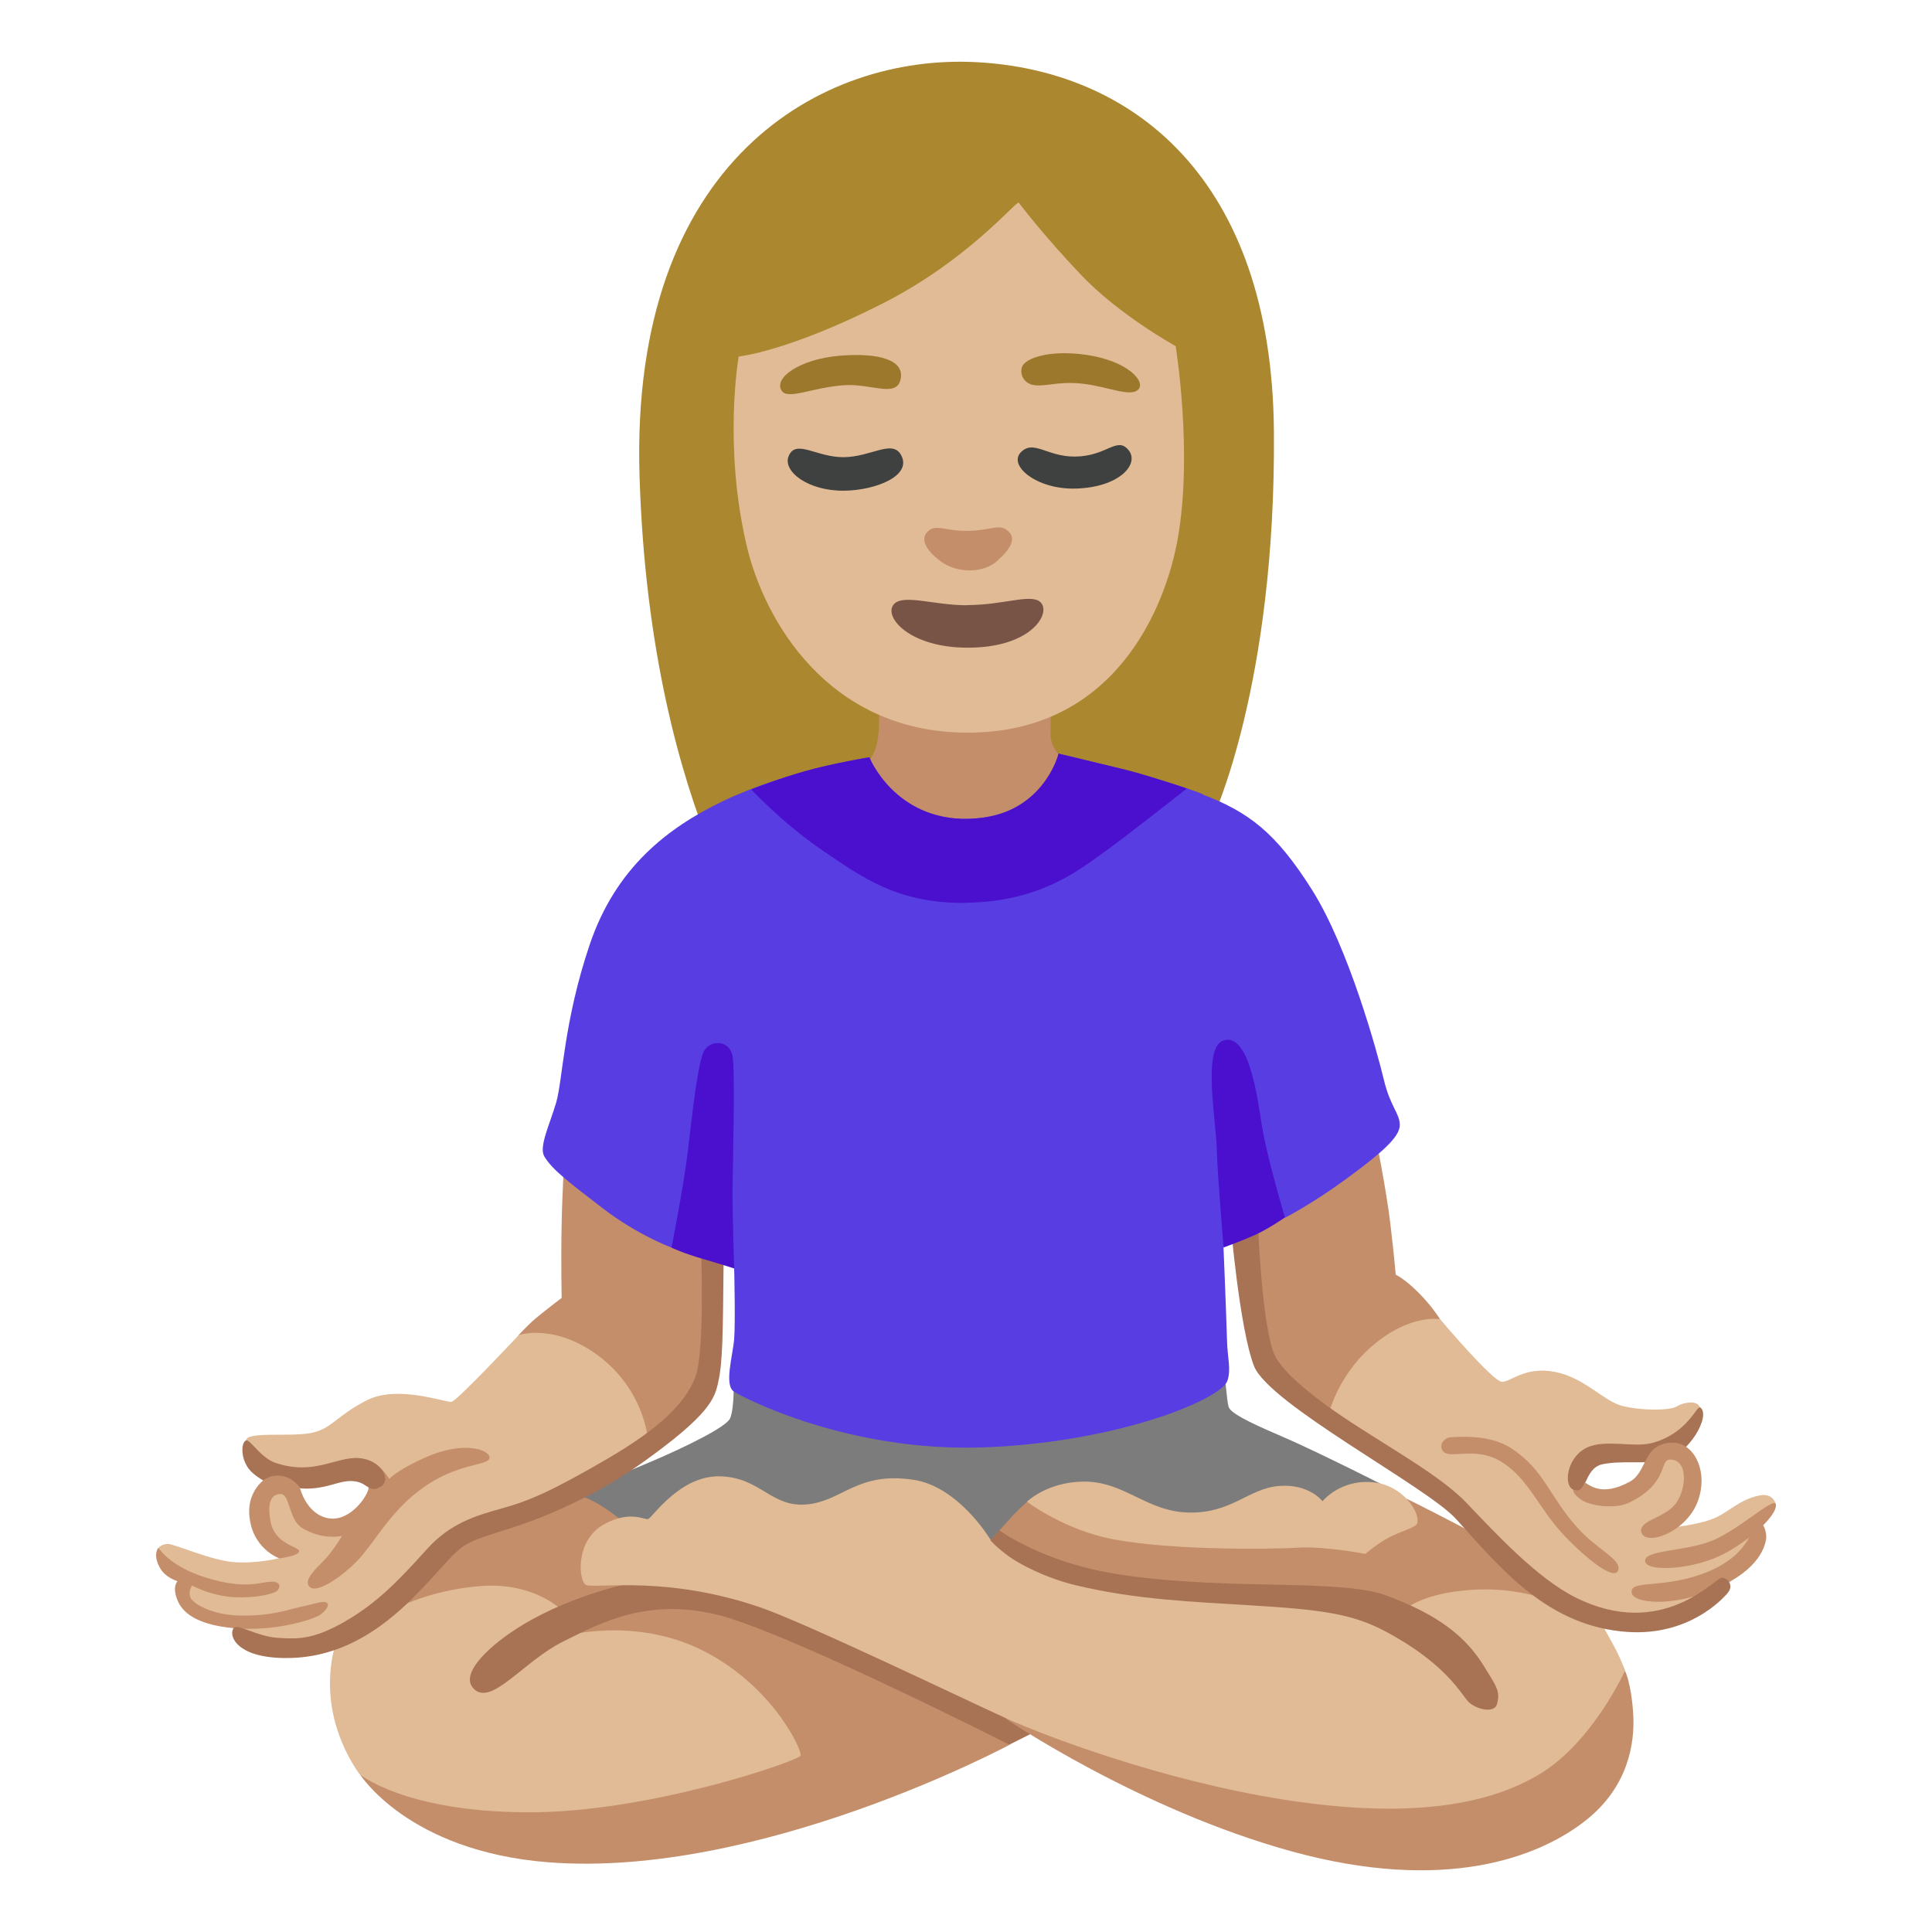<?xml version="1.0" encoding="utf-8"?>
<!-- Generator: Adobe Illustrator 26.3.1, SVG Export Plug-In . SVG Version: 6.00 Build 0)  -->
<svg version="1.1" id="a" xmlns="http://www.w3.org/2000/svg" xmlns:xlink="http://www.w3.org/1999/xlink" x="0px" y="0px"
	 viewBox="0 0 128 128" style="enable-background:new 0 0 128 128;" xml:space="preserve">
<g>
	<path style="fill:#C48E6A;" d="M34.36,88.45c0,0,0.63-0.68,1.1-1.08s1.75-1.38,1.75-1.38s-0.05-2.49,0-4.89
		c0.05-2.38,0.19-4.48,0.19-4.48l9.75,4.08l-0.07,9.07l-0.73,3.24l-4.63,3.43l-7.37-7.99H34.36z"/>
	<path style="fill:#C48E6A;" d="M82.62,78.58l8.49-3.41c0,0,0.73,3.6,1,5.87c0.27,2.28,0.36,3.41,0.36,3.41s0.59,0.27,1.5,1.18
		s1.43,1.76,1.43,1.76l-6.03,7.71l-3.6-2.82l-2.5-2.46l-0.66-11.25"/>
</g>
<path style="fill:#AB872F;" d="M80.32,54.27c0,0,4.22-8.89,4.08-25.7S74.98,4.67,64.72,4.12c-10.26-0.56-22.98,6.5-22.35,27.37
	c0.35,11.66,2.74,19.88,4.73,24.76c7,0.12,16.93,0.12,16.93,0.12L80.32,54.27z"/>
<path style="fill:#C48E6A;" d="M52.82,52.39l3.93-1.28c0,0,1.34-0.54,1.46-2.62s-0.06-4.2-0.06-4.2l11.51,0.06
	c0,0-0.05,1.99-0.06,4.32c0,1.37,1.72,2.27,1.72,2.27l5.46,1.36l-13.31,4.62L52.83,52.4L52.82,52.39z"/>
<path style="fill:#7C7C7C;" d="M51.62,89.1l-3.02,1.92c0,0,0.1,2.18-0.23,2.95c-0.25,0.59-3.14,1.96-4.73,2.65
	c-1.42,0.62-3.3,1.38-3.3,1.38l-4.65,2.18l16.01,14.93L85.5,110l6.91-11.22c0,0-5.14-2.62-7.68-3.7c-2.18-0.93-3.21-1.49-3.33-1.87
	s-0.26-2.26-0.26-2.26l-29.51-1.86L51.62,89.1z"/>
<path style="fill:#C48E6A;" d="M66.88,115.6c0,0-16.57,8.88-30.56,7.78c-9.31-0.73-12.49-5.85-12.49-5.85l-1.27-8.16
	c0,0,1.17-1.88,3.99-5.53s9.75-5.02,11.44-4.83s4.05,2.48,4.05,2.48l15.63,0.86l9.22,13.24L66.88,115.6z"/>
<path style="fill:#C48E6A;" d="M84.96,99.82l-6.74,1.54l-10.17-1.87c0,0-0.66,0.6-0.94,0.91s-0.94,1.04-0.94,1.04l3.64,4.93
	l27.84,1.77h5.61l-0.88-2.86l-5.4-4.05c0,0-3.27-1.71-4-2.03s-2.49,0.78-2.49,0.78l-5.52-0.15L84.96,99.82z"/>
<path style="fill:#E0BB95;" d="M22.18,109.1c0,0-0.61,1.88-0.14,4.31s1.78,4.13,1.78,4.13s2.95,2.49,11.07,2.53
	c8.11,0.05,18.01-3.42,18.15-3.75s-1.83-4.6-6.42-6.94c-4.6-2.34-9.34-0.96-9.34-0.96l-0.18-1.85c0,0-1.78-1.7-5.06-1.5
	c-3.8,0.23-6.38,1.78-6.38,1.78l-3.47,2.25"/>
<path style="fill:#A87254;" d="M31.37,111.87c1.17,1.22,3.28-1.78,5.91-3.1s5.58-2.86,10.08-1.83s19.51,8.65,19.51,8.65l3.53-1.78
	l-11.37-7.29l-17.02-1.69c0,0-3.94,0.75-7.36,2.81c-2.18,1.31-4.23,3.24-3.28,4.22V111.87z"/>
<path style="fill:#C48E6A;" d="M83.88,110.92l-17.22,2.97c0,0,8.81,5.99,18.92,8.77c10.11,2.78,16.39,0.42,19.54-2.1
	c2.73-2.19,3.22-5.04,3.08-7.08s-0.54-2.78-0.54-2.78S83.88,110.92,83.88,110.92z"/>
<path style="fill:#E0BB95;" d="M93.89,100.94c0.23-0.68-0.88-2.47-2.79-2.72c-2.26-0.29-3.48,1.24-3.48,1.24s-0.89-1.18-2.9-1.01
	s-3.12,1.82-5.96,1.76s-4.27-2.11-7.05-2.05c-2.37,0.05-3.67,1.33-3.67,1.33s2.12,1.62,5.03,2.34c3.61,0.89,11,0.83,12.84,0.71
	s4.55,0.41,4.55,0.41s0.73-0.65,1.57-1.09S93.8,101.2,93.89,100.94z"/>
<path style="fill:#E0BB95;" d="M65.63,102.04c0,0,2.61,1.51,5.64,2.36s11.96,1.26,14.65,1.26s7.49,0.74,7.49,0.74
	s1.32-0.97,4.52-1.09s5.55,1.03,5.55,1.03l2.8,1.54c0,0,0.65,1.16,0.86,1.58s0.53,1.21,0.53,1.21s-2.12,4.7-5.6,6.83
	s-8.79,3.01-16.95,1.74c-8.16-1.27-16-4.28-18.45-5.39s-13.19-6.28-16.28-7.35c-6.16-2.12-10.65-1.26-11.53-1.48
	c-0.52-0.13-0.83-2.94,1.17-4.04c1.72-0.94,2.69-0.26,2.91-0.34c0.3-0.11,2.11-2.91,4.79-2.83s3.35,2.08,5.73,1.86
	s3.31-2.19,7.06-1.63c3.02,0.45,5.11,3.98,5.11,3.98"/>
<path style="fill:#A87254;" d="M66.21,101.39l-0.59,0.66c0,0,0.37,0.45,1.24,1.08c0.65,0.47,2.42,1.43,4.47,1.91
	c3.99,0.95,7.71,1.08,11.58,1.32c4.79,0.29,6.73,0.58,8.91,1.74c4.02,2.15,4.99,4.16,5.47,4.65s1.71,0.8,1.89,0.15
	c0.24-0.87-0.06-1.2-0.87-2.52c-1.16-1.89-2.95-3.39-6.54-4.7c-1.77-0.65-5.55-0.65-9.06-0.73s-7.26-0.31-10.07-0.92
	C68.61,103.15,66.2,101.39,66.21,101.39L66.21,101.39z"/>
<path style="fill:#E0BB95;" d="M42.91,95.25c0,0-0.25-3.13-3.2-5.38c-2.96-2.24-5.34-1.42-5.34-1.42s-4.06,4.34-4.45,4.42
	s-3.53-1.14-5.59-0.11s-2.35,1.94-3.78,2.19s-4.22-0.12-4.25,0.48c-0.03,0.48-0.12,1.22,0.34,1.75s2.08,0.61,2.08,0.61l2.48-0.05
	l3.03-0.5l1.01,1.26l-1.37,1.73l-1.71,0.82l-1.71-0.36l-1.28-2.07l-1.35,0.07l-0.57,1.46l0.93,1.39l0.33,1.69
	c0,0-1.43,0.37-2.96,0.27s-3.99-1.21-4.41-1.21s-0.62,0.24-0.62,0.24l0.41,1.05l1.35,1L12.17,106l2.71,1.25l1.1,0.93l1.82,0.93
	l4.13-0.5l4.66-2.46l3.74-4.2l8.48-3.17l4.13-3.53L42.91,95.25z"/>
<path style="fill:#E0BB95;" d="M87.93,94.12c0,0,0.44-2.73,2.95-4.92c2.51-2.18,4.53-1.8,4.53-1.8s3.5,4.15,4.1,4.15
	s1.53-1.04,3.5-0.66s3.2,1.92,4.45,2.25c1.26,0.33,3.19,0.32,3.63,0.04s1.69-0.55,1.56,0.41s-1.92,1.98-1.92,1.98l-3.02,0.67
	l-2.51,0.44l-0.82,1.2l0.98,1.2h2.46l2.02-2.51l1.47-0.22l0.71,1.26l-0.49,2.29l-0.44,1.26c0,0,1.69-0.19,2.61-0.63
	s1.6-1.19,2.86-1.45c0.91-0.19,1.08,0.54,1.08,0.54l-1.16,1.24l-0.2,1.55l-1.42,1.75l-0.77,0.36l-0.32,1.17l-3.5,1.42h-4.37
	l-3.11-1.37l-4.26-3.22l-3.06-3.5l-7.54-4.92L87.93,94.12z"/>
<path style="fill:#A87254;" d="M112.64,93.25c-0.23-0.16-0.81,1.71-3.18,2.35c-1.25,0.34-3.13-0.29-4.37,0.33s-1.5,2.35-0.93,2.72
	c0.98,0.64,0.73-1.38,2.01-1.64s2.7-0.01,3.95-0.23c1.72-0.29,3.28-3,2.52-3.54L112.64,93.25z"/>
<g>
	<path style="fill:#C48E6A;" d="M10.49,102.54c-0.36,0.52,0.02,1.28,0.29,1.6c0.38,0.44,0.98,0.62,0.98,0.62s-0.39,0.35,0.02,1.31
		c0.28,0.64,1.04,1.55,3.69,1.8s5.33-0.56,5.79-0.92s0.64-0.74,0.26-0.81c-0.27-0.05-1.08,0.22-1.73,0.35s-1.78,0.6-4.01,0.54
		c-1.76-0.05-3.05-0.8-3.18-1.23s0.13-0.75,0.13-0.75s1.3,0.71,2.84,0.77s2.65-0.25,2.82-0.45s0.26-0.58-0.42-0.58
		s-1.62,0.56-4.3-0.26c-2.47-0.76-3.18-2-3.18-2L10.49,102.54z"/>
	<path style="fill:#C48E6A;" d="M18.48,103.25c0,0,1.31-0.16,1.34-0.47s-1.62-0.44-1.9-1.99c-0.21-1.17,0-1.78,0.65-1.81
		s0.54,1.68,1.43,2.24c1.36,0.85,2.66,0.54,2.66,0.54s-0.57,0.96-1.13,1.55s-1.45,1.36-1.03,1.81c0.54,0.59,2.67-1.05,3.55-2.14
		c1.22-1.5,2.19-3.28,4.37-4.68s4.01-1.2,4.01-1.73s-1.71-1.14-4.25-0.01c-1.9,0.85-2.39,1.42-2.39,1.42s-0.65-1.09-1.4-1.16
		s0.03,1.31,0.03,1.75s-1.18,2.27-2.65,2.02s-1.89-1.99-1.89-1.99l-0.23-0.75l-1.46-0.47l-0.71,0.67c0,0-1.03,0.73-0.97,2.19
		c0.1,2.32,1.96,2.99,1.96,2.99L18.48,103.25z"/>
</g>
<g>
	<path style="fill:#C48E6A;" d="M108.74,101.5c0.25,0.97,2.91,0.06,3.71-1.95c0.8-2.02-0.21-4.05-1.73-3.97
		c-1.92,0.11-1.55,1.94-2.75,2.59c-1.91,1.04-2.69,0.16-2.96,0.06c-0.09,0.21-0.24,0.41-0.36,0.47c-0.17,0.08-0.29,0.04-0.42,0
		c-0.02,0.19,0.15,0.37,0.47,0.62c0.58,0.45,2.3,0.7,3.27,0.22c2.59-1.28,1.97-2.83,2.66-2.84c1.22-0.02,1.12,1.89,0.42,2.88
		S108.55,100.72,108.74,101.5L108.74,101.5z"/>
	<path style="fill:#C48E6A;" d="M108.11,105.55c0.14,0.67,2.68,0.95,5.53-0.28c3.04-1.32,3.28-2.92,3.36-3.24s-0.08-1.2-0.52-1.16
		s-0.32,2-3.28,3.24S107.91,104.59,108.11,105.55z"/>
	<path style="fill:#C48E6A;" d="M108.99,103.39c-0.04,0.8,3.28,0.64,5.37-0.52c2.08-1.16,3.49-2.72,3.28-3.24
		c-0.16-0.42-2.44,1.72-4.2,2.44S109.03,102.68,108.99,103.39z"/>
	<path style="fill:#C48E6A;" d="M95.57,96.1c0.42,0.67,2.12-0.36,3.92,0.76s2.44,3.08,4.16,4.89c1.53,1.6,3.32,3,3.56,2.28
		s-1.41-1.35-2.76-2.88c-1.84-2.08-2.12-3.72-4.28-5.17c-1.53-1.02-3.68-0.76-4.04-0.76S95.29,95.66,95.57,96.1z"/>
</g>
<path style="fill:#A87254;" d="M15.48,107.87c-0.38,0.51,0.24,2.11,3.9,1.97c6.23-0.23,9.6-6.31,11.37-7.43
	c1-0.63,2.45-0.89,4.46-1.64c2.13-0.79,4.86-2.1,7.24-3.79c4.63-3.28,4.9-4.36,5.13-5.39c0.31-1.36,0.31-3.21,0.36-7.99
	s-1.5-1.18-1.5-1.18s0.29,7.15-0.38,8.84s-2.27,3.32-5.89,5.43c-3.62,2.1-5.09,2.74-6.9,3.24s-3.45,1.01-4.97,2.69
	c-1.9,2.11-3.32,3.58-5.43,4.8s-3.16,1.18-4.5,1.09s-2.65-0.97-2.9-0.64L15.48,107.87z"/>
<path style="fill:#A87254;" d="M83.34,81.06c0,0,0.26,6.91,1.12,8.74c0.36,0.77,1.49,1.9,3.35,3.26c3.1,2.26,7.36,4.43,9.33,6.49
	s4.69,5.01,7.25,6.29c5.77,2.88,9.27-1.34,9.69-1.31s0.79,0.52,0.39,1s-2.64,2.86-6.64,2.59c-5.25-0.36-8.33-4.12-11.37-7.49
	c-1.94-2.14-12.41-7.61-13.38-10.13s-1.56-9.59-1.56-9.59l1.82,0.16L83.34,81.06z"/>
<path style="fill:#E0BB95;" d="M67.49,13.42c-0.27,0-3.38,3.81-8.96,6.66c-6.33,3.22-9.59,3.54-9.59,3.54s-1.04,5.91,0.54,12.58
	c1.14,4.82,5.31,12.24,14.46,12.34c9.89,0.1,13.26-8.25,14.08-12.8c1.03-5.73-0.13-12.81-0.13-12.81s-3.7-2.03-6.23-4.68
	S67.49,13.42,67.49,13.42z"/>
<path style="fill:#785446;" d="M64.04,40.1c-2.25,0-4.38-0.83-4.89,0.03s1.21,2.76,4.89,2.78c4.16,0.03,5.51-2.13,4.98-2.91
	s-2.38,0.09-4.98,0.09V40.1z"/>
<g>
	<path style="fill:#9B782C;" d="M51.79,25.89c0.42,0.62,2.01-0.22,4.14-0.37c1.75-0.12,3.4,0.82,3.72-0.32
		c0.37-1.36-1.45-1.85-4.04-1.63C52.96,23.8,51.23,25.05,51.79,25.89z"/>
	<path style="fill:#9B782C;" d="M68.24,25.45c0.87,0.28,1.69-0.23,3.48-0.03c1.68,0.19,3.17,0.91,3.69,0.39s-0.68-1.9-3.44-2.3
		c-2.49-0.36-4.05,0.24-4.25,0.78s0.17,1.04,0.53,1.15L68.24,25.45z"/>
</g>
<g>
	<path style="fill:#3F4040;" d="M52.25,30.22c-0.41,0.99,1.26,2.32,3.69,2.29c2.09-0.03,4.51-0.99,3.76-2.36
		c-0.58-1.06-1.98,0.12-3.79,0.14S52.73,29.06,52.25,30.22L52.25,30.22z"/>
	<path style="fill:#3F4040;" d="M67.62,29.98c-0.82,0.87,1.05,2.45,3.62,2.39c2.93-0.07,4.29-1.64,3.52-2.56s-1.43,0.43-3.55,0.44
		C69.35,30.26,68.46,29.09,67.62,29.98z"/>
</g>
<path style="fill:#C48E6A;" d="M64.14,35.17c-1.56,0.03-2.14-0.5-2.69,0.06c-0.51,0.51-0.05,1.25,0.79,1.9
	c1.14,0.89,2.91,0.86,3.82,0.04s1.3-1.5,0.71-2S65.73,35.14,64.14,35.17z"/>
<path style="fill:#A87254;" d="M16.47,97.3c0.31,0.42,0.98,0.79,0.98,0.79s0.44-0.44,1.25-0.3s1.19,0.81,1.19,0.81
	s0.63,0.1,1.56-0.1s1.42-0.48,2.17-0.34s0.85,0.78,1.6,0.34s0.03-1.8-1.46-1.9s-2.99,1.19-5.53,0.31c-0.95-0.33-1.66-1.55-1.92-1.48
	C15.99,95.52,15.91,96.54,16.47,97.3z"/>
<path style="fill:#583EE2;" d="M79.69,52.61c-3.22-1.24-9.56-2.68-9.56-2.68s-0.49,4.09-5.95,4.32c-5.28,0.22-6.58-4.08-6.58-4.08
	s-5.44,0.85-9.75,2.93c-3.6,1.74-7.05,4.37-8.78,9.48s-1.79,8.99-2.22,10.46s-1.16,2.93-0.79,3.57c0.52,0.89,1.66,1.74,3.91,3.47
	s4.52,2.58,4.52,2.58l2.59-1.56l1.56,2.94c0,0,0.09,3.55,0,4.67s-0.69,3.07,0,3.5s7.61,4.02,16.6,3.68
	c8.99-0.35,15.71-3.23,16.08-4.41c0.26-0.82,0-1.42-0.03-2.77c-0.08-2.6-0.23-6.05-0.23-6.05l1.56-4.06l2.51,2.08
	c0,0,1.77-0.89,4.11-2.61s3.5-2.75,3.5-3.53s-0.63-1.21-1.06-3.02s-2.33-8.71-4.74-12.54s-4.22-5.18-7.25-6.34L79.69,52.61z"/>
<g>
	<path style="fill:#4B0FCE;" d="M81.07,82.65c0,0-0.41-4.72-0.46-6.6s-0.96-6.69,0.46-7.12c1.68-0.51,2.24,3.76,2.54,5.69
		s1.52,6.04,1.52,6.04s-1.11,0.77-2.03,1.18s-2.04,0.81-2.04,0.81H81.07z"/>
	<path style="fill:#4B0FCE;" d="M44.49,82.65c0,0,0.79-3.96,1.09-6.45s0.66-6,1.12-6.66s1.63-0.61,1.83,0.41s0,7.83,0,9.2
		s0.11,4.89,0.11,4.89s-0.85-0.28-1.96-0.6c-1.41-0.4-2.19-0.78-2.19-0.78L44.49,82.65z"/>
	<path style="fill:#4B0FCE;" d="M63.95,59.82c-4.48,0.04-6.83-1.69-9.43-3.46c-2.73-1.86-4.75-4.06-4.75-4.06s1.71-0.68,3.52-1.2
		s4.31-0.93,4.31-0.93s1.66,4.18,6.58,4.08s5.95-4.32,5.95-4.32s2.52,0.6,4.22,1.01s4.28,1.3,4.28,1.3s-4.22,3.34-5.69,4.37
		s-4.06,3.15-8.99,3.2L63.95,59.82z"/>
</g>
</svg>
